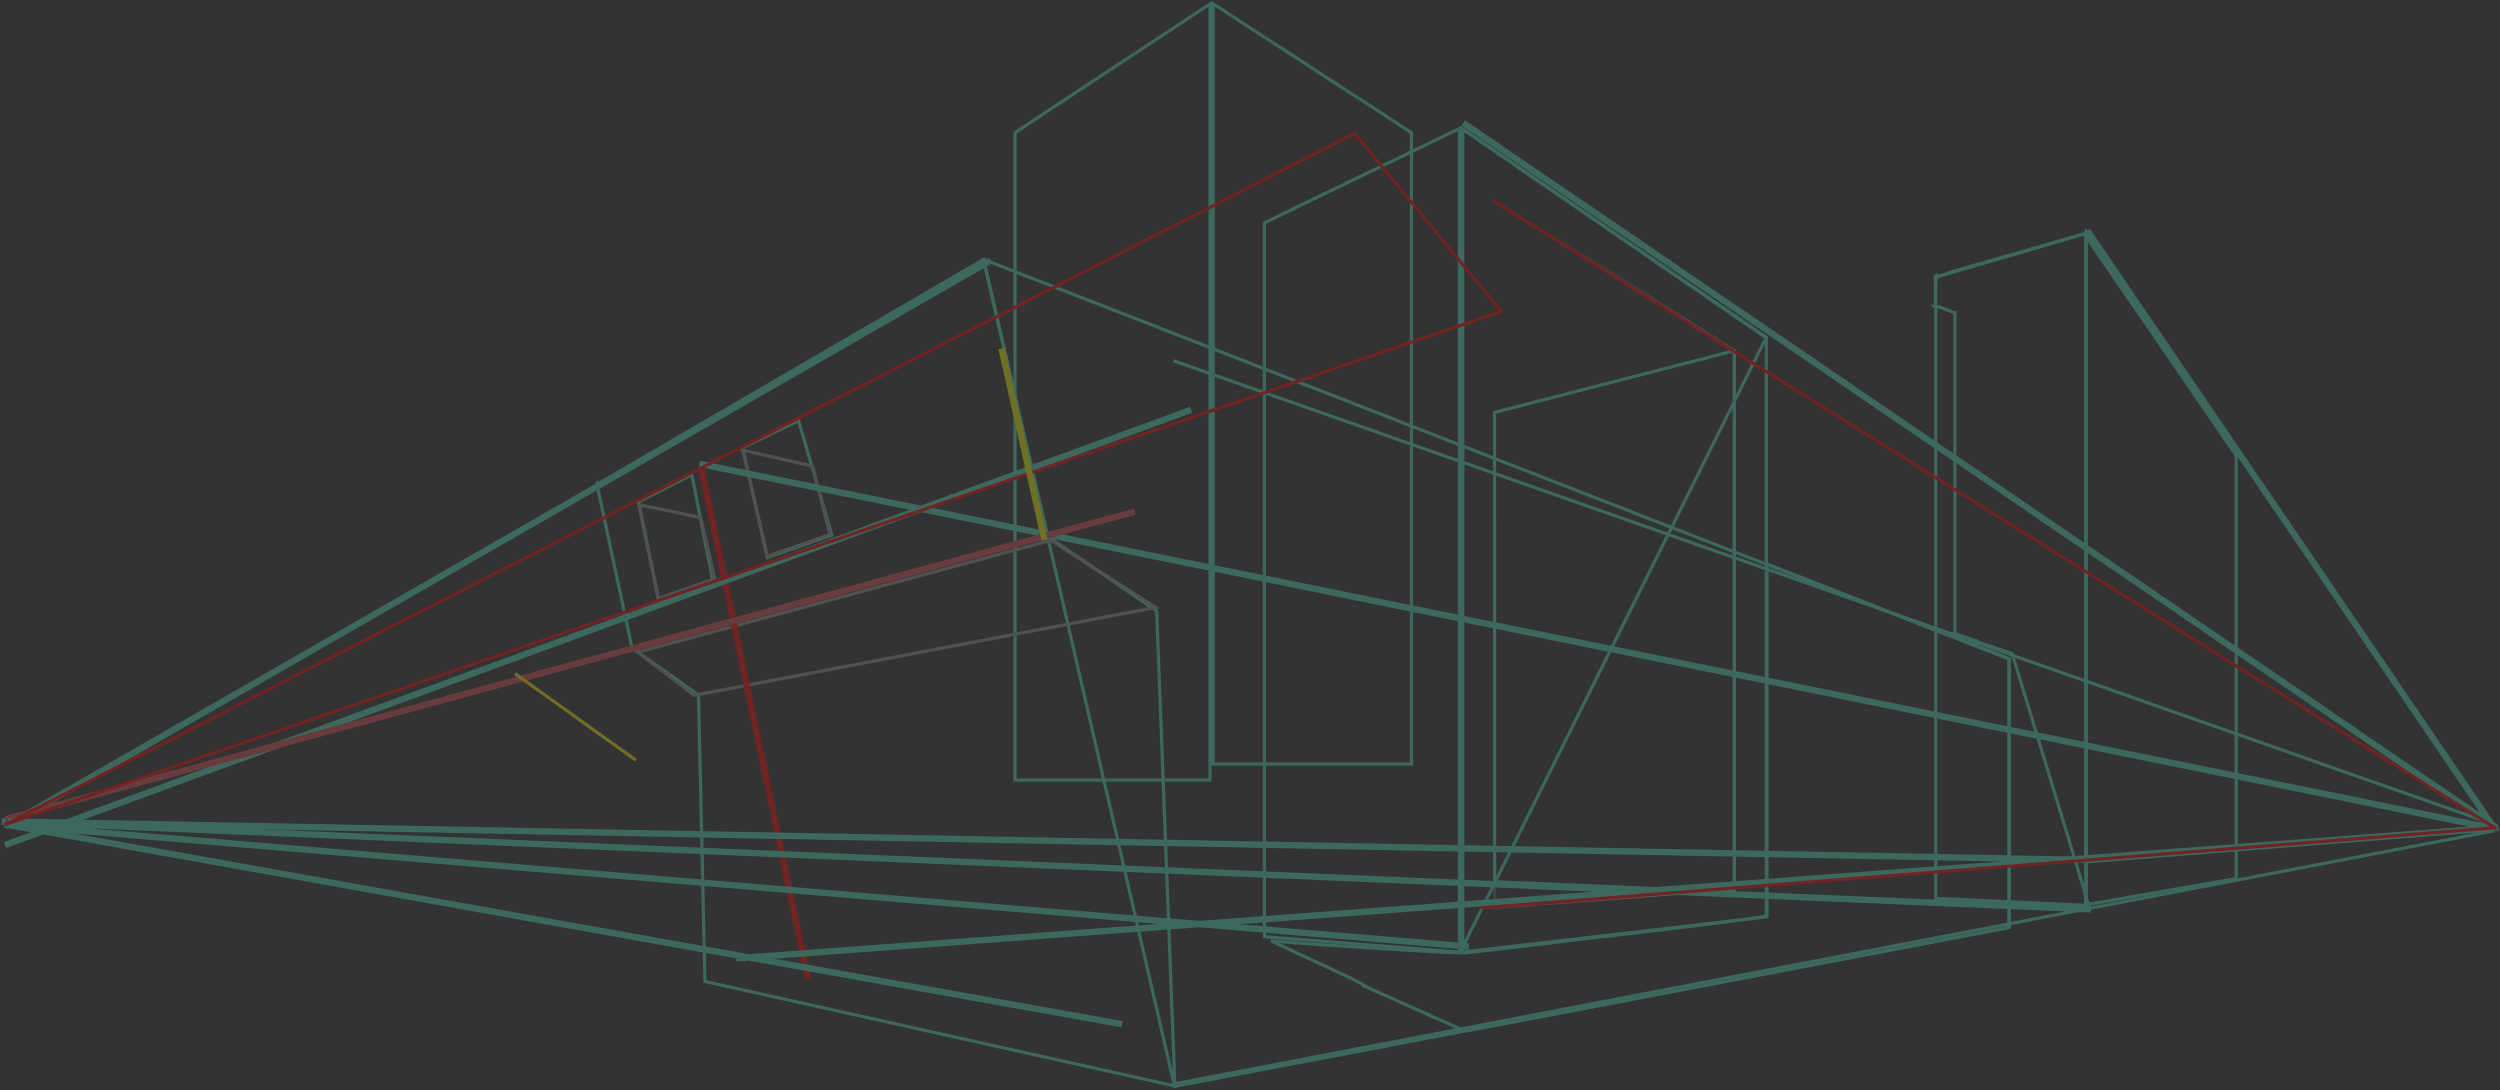 <svg xmlns="http://www.w3.org/2000/svg" width="782" height="341">
  <rect width="100%" height="100%" fill="#333333" stroke="none"/>
  <defs>
    <linearGradient id="a" x1="100%" x2="4.2%" y1="97.4%" y2="30%">
      <stop stop-color="#EEE" offset="0%"/>
      <stop stop-color="#EEE" stop-opacity="0" offset="100%"/>
    </linearGradient>
  </defs>
  <g fill="none" fill-rule="evenodd" opacity=".3">
    <path stroke="#50E3C2" d="M605.5 86.7V281l47 2.2V73l-47 13.7z"/>
    <path stroke="#50E3C2" d="M652.5 73l.6-.2-.5-.4v.6zm0 207.4v3.3h1l-.6-2-.5-1.3zm-34-79.7l-.8-.3h.2l-.4 1h-.2.2c.3 0 .4.2.5.2h.4c.4-.2.4-.2.3-.8zm-7-2.5h-.3l.3.3v-.3zm-6-102.4h-.5l.4.4v-.4zm0-9v-.4l-.5.5.4-.2zm5.7-2zm0 0L652.5 73v207.4l-.5-1.8-22.6-74.2h-.2l-10.4-3.6h-.2c0-.2-.2-.2-.4-.3l-6.7-2.3V97.8h-.3l-2-.8c-1.6-.6-2.5-1-3.8-1.2v-3.6-.4-5l5.8-2z"/>
    <path stroke="#50E3C2" d="M652.5 74v209l47-8.2V142.5l-47-68.5zM317.5 41.6V244h61V1.2l-61 40.3zM379.5 1.3V239h62V41.5l-62-40.3z"/>
    <path stroke="#50E3C2" d="M307.7 81.2l59.7 258.6 261-49.7v-84L307.8 81.2z"/>
    <path stroke="#50E3C2" d="M458.2 322.5c32.2-6 89-17 170.3-32.4v-84l-75.8-29.7V286.6h-.4c-5.5 1-22 3-50.6 6.4h-.8l-12.2 1.5-11.5 1.4-19 2.2c-5.7 0-46-2.5-60.6-3.8l25 11.7c3 1.6 4 2 4 2.4h.4c.7.4 1.7 1 3.7 1.8l27.5 12.3zM186.7 151.4l11 51.3 20.8 14.7 2 89.6 147 32.7-5.7-148.6-34.2-23.4-20-86.5-121 70.4z"/>
    <path stroke="#979797" d="M199.5 204l17.6 13.5L361.5 190 328.7 169l-129.2 35z"/>
    <path stroke="#50E3C2" d="M457.5 40.3v257.5l95-11V105.7l-95-65.3z"/>
    <path stroke="#50E3C2" d="M457.5 40.3v256l95-190.8-95-65.2zM395.5 69.7V293l61 4.8V40.2l-61 29.5z"/>
    <path stroke="url(#a)" d="M787.5 79v221.5l75-5.8V126.4l-75-47.5z" transform="translate(-319.988 -16.637)"/>
    <path stroke="#50E3C2" d="M467.5 129l75-19.3V279l-75-3.2V129zM199.7 157l6.2 30.3 17-6-6.5-32.8-16.8 8.5z"/>
    <path stroke="#979797" d="M200 157.8l6 29.8 17.6-6.5-4.4-19.2-19.2-4z"/>
    <g>
      <path stroke="#50E3C2" d="M232.3 140l7.7 34.4 20.2-7-10.4-35.8-17.5 8.4z"/>
      <path stroke="#979797" d="M232.3 140.7L240 174l19.6-6.8-5.4-21.4-22-5z"/>
    </g>
    <g stroke-linecap="square">
      <path stroke="#F00" stroke-width="2" d="M219.5 147l33 158"/>
      <path stroke="#50E3C2" d="M367.5 113l413 145M779.5 260l-412 79"/>
      <path stroke="#50E3C2" stroke-width="2" d="M2.5 264l369.2-135.5M350 320.2L2.4 258M2.5 258L309 82M2.5 258l456 38M779.5 258l-321-219M780.5 259l-549.2 40.7M1.5 257L653 284.4M779.5 259L219.8 145.3M779.5 258l-126-185"/>
      <path stroke="#E35050" stroke-width="2" d="M354 160.3L2.6 256"/>
      <path stroke="#50E3C2" stroke-width="2" d="M653.5 269l-650-12M779.5 259l-126 10"/>
      <path stroke="#F00" d="M779.5 259l-316 25M780.5 259l-313-196M469.6 97.4L1.4 258 423.7 41.7z"/>
      <path stroke="#F8FF00" stroke-width="2" d="M313.5 110l13 58"/>
      <path stroke="#FFF600" d="M161.5 211l37 26.5"/>
    </g>
  </g>
</svg>
